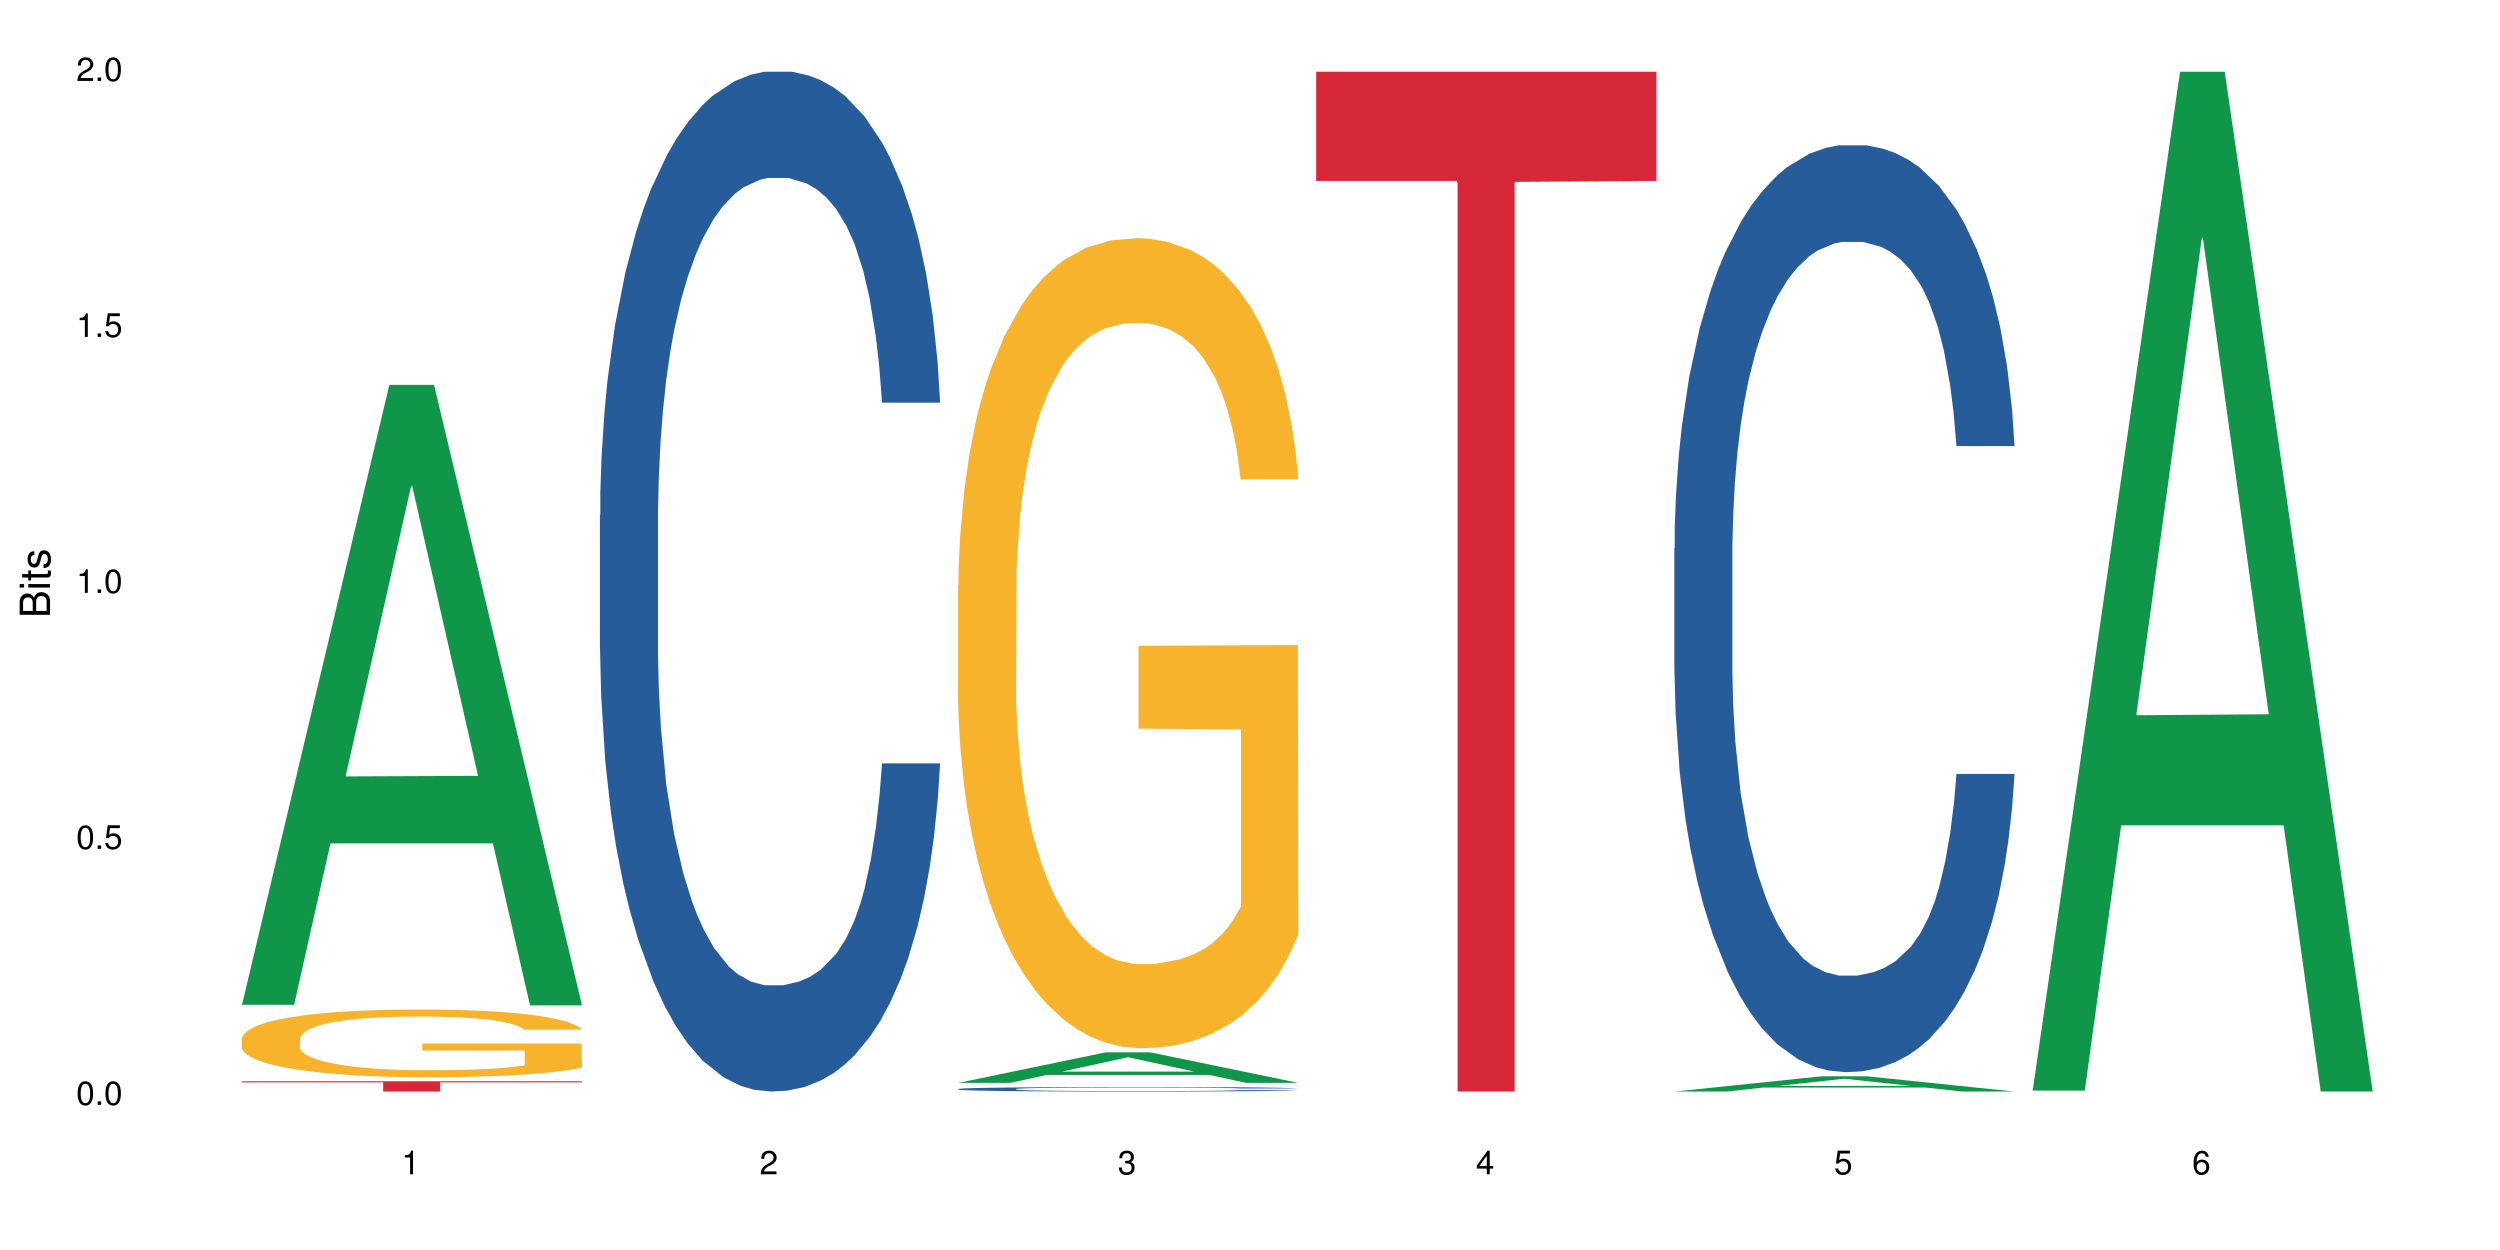 <?xml version="1.0" encoding="UTF-8"?>
<svg xmlns="http://www.w3.org/2000/svg" xmlns:xlink="http://www.w3.org/1999/xlink" width="720pt" height="360pt" viewBox="0 0 720 360" version="1.1">
<defs>
<g>
<symbol overflow="visible" id="glyph0-0">
<path style="stroke:none;" d=""/>
</symbol>
<symbol overflow="visible" id="glyph0-1">
<path style="stroke:none;" d="M 2.641 -6.797 C 2 -6.797 1.422 -6.531 1.078 -6.047 C 0.641 -5.453 0.406 -4.547 0.406 -3.297 C 0.406 -1 1.188 0.219 2.641 0.219 C 4.078 0.219 4.859 -1 4.859 -3.234 C 4.859 -4.562 4.656 -5.438 4.203 -6.047 C 3.844 -6.531 3.281 -6.797 2.641 -6.797 Z M 2.641 -6.047 C 3.547 -6.047 4 -5.125 4 -3.312 C 4 -1.375 3.562 -0.484 2.625 -0.484 C 1.734 -0.484 1.281 -1.422 1.281 -3.281 C 1.281 -5.141 1.734 -6.047 2.641 -6.047 Z M 2.641 -6.047 "/>
</symbol>
<symbol overflow="visible" id="glyph0-2">
<path style="stroke:none;" d="M 1.828 -1 L 0.828 -1 L 0.828 0 L 1.828 0 Z M 1.828 -1 "/>
</symbol>
<symbol overflow="visible" id="glyph0-3">
<path style="stroke:none;" d="M 4.562 -6.797 L 1.062 -6.797 L 0.547 -3.094 L 1.328 -3.094 C 1.719 -3.562 2.047 -3.734 2.578 -3.734 C 3.484 -3.734 4.062 -3.109 4.062 -2.094 C 4.062 -1.125 3.484 -0.531 2.578 -0.531 C 1.828 -0.531 1.375 -0.906 1.188 -1.672 L 0.328 -1.672 C 0.453 -1.109 0.547 -0.844 0.75 -0.594 C 1.125 -0.078 1.828 0.219 2.594 0.219 C 3.969 0.219 4.922 -0.781 4.922 -2.219 C 4.922 -3.562 4.031 -4.484 2.719 -4.484 C 2.25 -4.484 1.859 -4.359 1.469 -4.062 L 1.734 -5.969 L 4.562 -5.969 Z M 4.562 -6.797 "/>
</symbol>
<symbol overflow="visible" id="glyph0-4">
<path style="stroke:none;" d="M 2.484 -4.844 L 2.484 0 L 3.328 0 L 3.328 -6.797 L 2.766 -6.797 C 2.469 -5.75 2.281 -5.609 0.984 -5.453 L 0.984 -4.844 Z M 2.484 -4.844 "/>
</symbol>
<symbol overflow="visible" id="glyph0-5">
<path style="stroke:none;" d="M 4.859 -0.828 L 1.281 -0.828 C 1.359 -1.391 1.672 -1.75 2.5 -2.234 L 3.469 -2.75 C 4.406 -3.266 4.906 -3.969 4.906 -4.812 C 4.906 -5.375 4.672 -5.906 4.266 -6.266 C 3.859 -6.625 3.375 -6.797 2.719 -6.797 C 1.859 -6.797 1.219 -6.5 0.844 -5.922 C 0.609 -5.562 0.5 -5.125 0.484 -4.438 L 1.328 -4.438 C 1.359 -4.906 1.406 -5.188 1.531 -5.406 C 1.75 -5.812 2.188 -6.062 2.703 -6.062 C 3.469 -6.062 4.031 -5.516 4.031 -4.781 C 4.031 -4.25 3.719 -3.797 3.125 -3.438 L 2.234 -2.938 C 0.812 -2.141 0.406 -1.5 0.328 0 L 4.859 0 Z M 4.859 -0.828 "/>
</symbol>
<symbol overflow="visible" id="glyph0-6">
<path style="stroke:none;" d="M 2.125 -3.125 L 2.578 -3.125 C 3.516 -3.125 3.984 -2.703 3.984 -1.891 C 3.984 -1.031 3.469 -0.531 2.578 -0.531 C 1.656 -0.531 1.203 -0.984 1.156 -1.969 L 0.312 -1.969 C 0.344 -1.422 0.438 -1.078 0.609 -0.766 C 0.953 -0.109 1.625 0.219 2.547 0.219 C 3.953 0.219 4.859 -0.609 4.859 -1.906 C 4.859 -2.766 4.516 -3.25 3.703 -3.516 C 4.344 -3.766 4.656 -4.25 4.656 -4.938 C 4.656 -6.109 3.875 -6.797 2.578 -6.797 C 1.203 -6.797 0.484 -6.047 0.453 -4.609 L 1.297 -4.609 C 1.312 -5.016 1.344 -5.25 1.453 -5.453 C 1.641 -5.828 2.062 -6.062 2.594 -6.062 C 3.344 -6.062 3.797 -5.625 3.797 -4.906 C 3.797 -4.422 3.609 -4.141 3.25 -3.984 C 3.016 -3.891 2.719 -3.844 2.125 -3.844 Z M 2.125 -3.125 "/>
</symbol>
<symbol overflow="visible" id="glyph0-7">
<path style="stroke:none;" d="M 3.141 -1.625 L 3.141 0 L 3.984 0 L 3.984 -1.625 L 4.984 -1.625 L 4.984 -2.391 L 3.984 -2.391 L 3.984 -6.797 L 3.359 -6.797 L 0.266 -2.516 L 0.266 -1.625 Z M 3.141 -2.391 L 1 -2.391 L 3.141 -5.359 Z M 3.141 -2.391 "/>
</symbol>
<symbol overflow="visible" id="glyph0-8">
<path style="stroke:none;" d="M 4.781 -5.031 C 4.609 -6.141 3.891 -6.797 2.844 -6.797 C 2.094 -6.797 1.422 -6.438 1.031 -5.828 C 0.609 -5.172 0.406 -4.344 0.406 -3.094 C 0.406 -1.953 0.578 -1.234 0.984 -0.625 C 1.359 -0.078 1.953 0.219 2.703 0.219 C 3.984 0.219 4.922 -0.734 4.922 -2.078 C 4.922 -3.344 4.062 -4.234 2.844 -4.234 C 2.172 -4.234 1.641 -3.969 1.281 -3.469 C 1.281 -5.125 1.828 -6.047 2.797 -6.047 C 3.391 -6.047 3.797 -5.672 3.938 -5.031 Z M 2.734 -3.484 C 3.547 -3.484 4.062 -2.922 4.062 -2 C 4.062 -1.156 3.484 -0.531 2.703 -0.531 C 1.922 -0.531 1.328 -1.188 1.328 -2.047 C 1.328 -2.891 1.906 -3.484 2.734 -3.484 Z M 2.734 -3.484 "/>
</symbol>
<symbol overflow="visible" id="glyph1-0">
<path style="stroke:none;" d=""/>
</symbol>
<symbol overflow="visible" id="glyph1-1">
<path style="stroke:none;" d="M 0 -0.953 L 0 -4.891 C 0 -5.719 -0.234 -6.344 -0.734 -6.797 C -1.188 -7.234 -1.812 -7.469 -2.5 -7.469 C -3.547 -7.469 -4.188 -7 -4.625 -5.875 C -4.984 -6.672 -5.641 -7.094 -6.531 -7.094 C -7.156 -7.094 -7.734 -6.859 -8.141 -6.391 C -8.562 -5.938 -8.75 -5.344 -8.75 -4.5 L -8.75 -0.953 Z M -4.984 -2.062 L -7.766 -2.062 L -7.766 -4.219 C -7.766 -4.844 -7.688 -5.203 -7.453 -5.5 C -7.219 -5.812 -6.859 -5.969 -6.375 -5.969 C -5.906 -5.969 -5.531 -5.812 -5.297 -5.5 C -5.062 -5.203 -4.984 -4.844 -4.984 -4.219 Z M -0.984 -2.062 L -4 -2.062 L -4 -4.781 C -4 -5.328 -3.859 -5.688 -3.578 -5.953 C -3.297 -6.219 -2.922 -6.359 -2.484 -6.359 C -2.062 -6.359 -1.688 -6.219 -1.406 -5.953 C -1.109 -5.688 -0.984 -5.328 -0.984 -4.781 Z M -0.984 -2.062 "/>
</symbol>
<symbol overflow="visible" id="glyph1-2">
<path style="stroke:none;" d="M -6.281 -1.797 L -6.281 -0.797 L 0 -0.797 L 0 -1.797 Z M -8.75 -1.797 L -8.75 -0.797 L -7.484 -0.797 L -7.484 -1.797 Z M -8.75 -1.797 "/>
</symbol>
<symbol overflow="visible" id="glyph1-3">
<path style="stroke:none;" d="M -6.281 -3.047 L -6.281 -2.016 L -8.016 -2.016 L -8.016 -1.016 L -6.281 -1.016 L -6.281 -0.172 L -5.469 -0.172 L -5.469 -1.016 L -0.719 -1.016 C -0.078 -1.016 0.281 -1.453 0.281 -2.234 C 0.281 -2.469 0.25 -2.719 0.188 -3.047 L -0.641 -3.047 C -0.609 -2.922 -0.594 -2.766 -0.594 -2.562 C -0.594 -2.141 -0.719 -2.016 -1.156 -2.016 L -5.469 -2.016 L -5.469 -3.047 Z M -6.281 -3.047 "/>
</symbol>
<symbol overflow="visible" id="glyph1-4">
<path style="stroke:none;" d="M -4.531 -5.25 C -5.766 -5.25 -6.469 -4.422 -6.469 -2.969 C -6.469 -1.516 -5.719 -0.562 -4.547 -0.562 C -3.562 -0.562 -3.094 -1.062 -2.734 -2.562 L -2.516 -3.484 C -2.344 -4.188 -2.094 -4.469 -1.625 -4.469 C -1.047 -4.469 -0.641 -3.875 -0.641 -3 C -0.641 -2.453 -0.797 -2 -1.062 -1.75 C -1.25 -1.594 -1.422 -1.531 -1.875 -1.469 L -1.875 -0.406 C -0.422 -0.453 0.281 -1.266 0.281 -2.922 C 0.281 -4.5 -0.5 -5.516 -1.719 -5.516 C -2.656 -5.516 -3.172 -4.984 -3.469 -3.734 L -3.703 -2.766 C -3.891 -1.953 -4.156 -1.609 -4.594 -1.609 C -5.172 -1.609 -5.547 -2.125 -5.547 -2.938 C -5.547 -3.75 -5.203 -4.172 -4.531 -4.203 Z M -4.531 -5.25 "/>
</symbol>
</g>
</defs>
<g id="surface46033">
<rect x="0" y="0" width="720" height="360" style="fill:rgb(100%,100%,100%);fill-opacity:1;stroke:none;"/>
<path style=" stroke:none;fill-rule:nonzero;fill:rgb(6.275%,58.824%,28.235%);fill-opacity:1;" d="M 69.629 289.391 L 69.734 289.223 L 112.133 110.844 L 125.008 110.844 L 167.617 289.559 L 152.645 289.559 L 141.969 242.906 L 95.172 242.906 L 84.703 289.391 L 69.629 289.391 L 99.676 223.609 L 137.676 223.441 L 118.727 140.043 L 118.52 139.875 L 118.309 140.379 L 99.57 223.441 L 99.676 223.609 Z M 69.629 289.391 "/>
<path style=" stroke:none;fill-rule:nonzero;fill:rgb(96.863%,70.196%,16.863%);fill-opacity:1;" d="M 69.629 299.09 L 69.75 299.07 L 69.75 298.715 L 70.227 297.914 L 71.422 296.809 L 72.977 295.902 L 74.648 295.188 L 75.723 294.816 L 77.516 294.281 L 79.07 293.891 L 83.012 293.086 L 88.031 292.34 L 90.781 292.02 L 93.887 291.715 L 98.309 291.379 L 100.34 291.254 L 106.555 290.969 L 113.605 290.789 L 121.371 290.738 L 124.957 290.754 L 129.855 290.828 L 136.547 291.023 L 140.371 291.199 L 143.359 291.379 L 146.465 291.609 L 150.289 291.965 L 153.875 292.395 L 156.742 292.82 L 159.609 293.355 L 162 293.926 L 164.031 294.547 L 165.824 295.297 L 166.898 295.918 L 167.617 296.543 L 151.008 296.543 L 150.051 295.918 L 148.977 295.438 L 147.184 294.852 L 145.391 294.422 L 143.598 294.086 L 140.25 293.621 L 137.383 293.336 L 133.801 293.086 L 130.332 292.926 L 126.391 292.82 L 124 292.785 L 117.668 292.785 L 111.93 292.91 L 108.586 293.051 L 106.195 293.195 L 102.848 293.461 L 100.816 293.676 L 99.621 293.816 L 96.039 294.371 L 93.648 294.867 L 92.332 295.207 L 90.66 295.742 L 89.465 296.223 L 88.152 296.934 L 87.434 297.469 L 86.477 298.68 L 86.359 301.883 L 86.719 302.562 L 87.434 303.289 L 88.391 303.934 L 89.824 304.609 L 91.258 305.125 L 93.77 305.82 L 95.918 306.281 L 97.59 306.586 L 100.816 307.066 L 102.133 307.227 L 105.238 307.547 L 108.465 307.797 L 112.41 308.008 L 115.395 308.117 L 120.176 308.207 L 126.27 308.207 L 133.441 308.098 L 137.98 307.957 L 141.09 307.812 L 143.121 307.688 L 145.629 307.492 L 147.422 307.316 L 149.094 307.117 L 151.125 306.816 L 151.125 302.562 L 121.609 302.543 L 121.609 300.547 L 167.496 300.531 L 167.617 307.492 L 165.105 307.973 L 162 308.438 L 159.012 308.793 L 155.906 309.094 L 151.484 309.434 L 147.898 309.648 L 142.402 309.898 L 137.383 310.059 L 132.125 310.164 L 127.465 310.219 L 121.969 310.234 L 117.07 310.199 L 111.812 310.094 L 107.629 309.949 L 103.805 309.773 L 99.98 309.539 L 95.203 309.168 L 92.094 308.863 L 88.867 308.488 L 85.641 308.047 L 82.773 307.562 L 80.863 307.191 L 78.949 306.762 L 76.918 306.23 L 75.008 305.625 L 73.574 305.07 L 72.258 304.449 L 71.301 303.859 L 70.348 303.059 L 69.867 302.418 L 69.629 301.867 Z M 69.629 299.09 "/>
<path style=" stroke:none;fill-rule:nonzero;fill:rgb(83.922%,15.686%,22.353%);fill-opacity:1;" d="M 69.629 311.414 L 167.617 311.414 L 167.617 311.73 L 126.777 311.734 L 126.777 314.371 L 110.348 314.371 L 110.348 311.738 L 110.109 311.73 L 69.629 311.73 Z M 69.629 311.414 "/>
<path style=" stroke:none;fill-rule:nonzero;fill:rgb(14.51%,36.078%,60%);fill-opacity:1;" d="M 172.773 148.457 L 172.895 148.188 L 172.895 141.742 L 173.25 131.543 L 174.09 118.656 L 174.926 109.797 L 177.074 93.957 L 180.062 78.652 L 183.168 66.84 L 185.441 59.859 L 187.473 54.492 L 192.133 44.559 L 195.121 39.457 L 198.344 34.891 L 202.289 30.328 L 205.156 27.645 L 211.609 23.348 L 216.391 21.469 L 220.094 20.664 L 228.102 20.664 L 232.879 21.738 L 236.344 23.078 L 240.168 25.227 L 243.395 27.645 L 249.012 33.551 L 254.031 41.066 L 256.301 45.363 L 259.887 53.684 L 262.633 61.738 L 264.547 68.719 L 266.699 78.652 L 268.609 90.734 L 270.043 104.426 L 270.762 115.969 L 254.031 115.969 L 253.195 105.23 L 252.238 96.91 L 250.445 85.902 L 248.652 78.117 L 246.145 70.332 L 243.875 65.23 L 240.766 60.129 L 238.02 56.906 L 235.152 54.492 L 232.402 52.879 L 227.145 51.27 L 221.051 51.27 L 218.781 51.805 L 214.121 53.953 L 211.609 55.832 L 208.023 59.59 L 205.516 63.082 L 202.527 68.449 L 200.496 73.016 L 197.988 79.996 L 196.195 86.172 L 194.164 95.031 L 192.969 101.742 L 191.895 109.258 L 190.938 118.117 L 190.219 127.516 L 189.742 137.449 L 189.504 147.113 L 189.504 188.727 L 189.742 198.391 L 190.34 209.668 L 191.895 226.043 L 194.164 240.273 L 196.793 251.547 L 199.301 259.602 L 200.734 263.359 L 202.648 267.656 L 205.637 273.027 L 209.938 278.395 L 212.445 280.543 L 216.27 282.691 L 220.215 283.766 L 225.473 283.766 L 230.133 282.691 L 233.238 281.348 L 236.465 279.199 L 240.887 274.637 L 243.637 270.34 L 246.023 265.242 L 247.816 260.141 L 249.012 255.844 L 250.805 247.52 L 252.238 238.395 L 253.312 228.996 L 254.031 219.867 L 270.762 219.867 L 270.043 230.609 L 268.969 241.078 L 267.891 248.863 L 266.219 258.262 L 264.309 266.582 L 261.559 275.98 L 259.289 282.152 L 256.301 288.867 L 253.555 293.969 L 250.566 298.531 L 246.145 303.898 L 243.277 306.586 L 240.168 309 L 236.465 311.148 L 231.805 313.027 L 226.785 314.102 L 222.125 314.371 L 217.105 313.832 L 213.402 312.762 L 208.504 310.344 L 202.41 305.512 L 197.988 300.41 L 194.523 295.309 L 191.535 289.941 L 188.188 282.691 L 183.887 270.879 L 181.258 261.75 L 179.465 254.234 L 177.434 243.762 L 176 234.367 L 174.328 219.332 L 173.133 200.27 L 172.773 185.504 Z M 172.773 148.457 "/>
<path style=" stroke:none;fill-rule:nonzero;fill:rgb(6.275%,58.824%,28.235%);fill-opacity:1;" d="M 275.918 311.867 L 276.023 311.859 L 318.422 303.078 L 331.297 303.078 L 373.906 311.875 L 358.934 311.875 L 348.258 309.578 L 301.461 309.578 L 290.992 311.867 L 275.918 311.867 L 305.961 308.629 L 343.965 308.621 L 325.016 304.516 L 324.805 304.508 L 324.598 304.531 L 305.859 308.621 L 305.961 308.629 Z M 275.918 311.867 "/>
<path style=" stroke:none;fill-rule:nonzero;fill:rgb(14.51%,36.078%,60%);fill-opacity:1;" d="M 275.918 313.629 L 276.039 313.625 L 276.039 313.598 L 276.395 313.551 L 277.23 313.496 L 278.07 313.453 L 280.219 313.383 L 283.207 313.316 L 286.312 313.262 L 288.586 313.23 L 290.617 313.207 L 295.277 313.164 L 298.262 313.141 L 301.488 313.121 L 305.434 313.098 L 308.301 313.086 L 314.754 313.066 L 319.535 313.059 L 323.238 313.055 L 331.246 313.055 L 336.023 313.059 L 339.488 313.066 L 343.312 313.074 L 346.539 313.086 L 352.156 313.113 L 357.176 313.148 L 359.445 313.168 L 363.031 313.203 L 365.777 313.238 L 367.691 313.27 L 369.84 313.316 L 371.754 313.371 L 373.188 313.43 L 373.906 313.48 L 357.176 313.48 L 356.34 313.434 L 355.383 313.398 L 353.59 313.348 L 351.797 313.312 L 349.289 313.277 L 347.02 313.254 L 343.91 313.23 L 341.164 313.219 L 338.293 313.207 L 335.547 313.199 L 330.289 313.191 L 324.195 313.191 L 321.922 313.195 L 317.262 313.203 L 314.754 313.215 L 311.168 313.23 L 308.66 313.246 L 305.672 313.27 L 303.641 313.289 L 301.133 313.32 L 299.34 313.348 L 297.309 313.387 L 296.113 313.418 L 295.035 313.453 L 294.082 313.492 L 293.363 313.535 L 292.887 313.578 L 292.648 313.621 L 292.648 313.809 L 292.887 313.852 L 293.484 313.902 L 295.035 313.977 L 297.309 314.039 L 299.938 314.09 L 302.445 314.125 L 303.879 314.141 L 305.793 314.16 L 308.777 314.184 L 313.082 314.211 L 315.59 314.219 L 319.414 314.23 L 323.359 314.234 L 328.617 314.234 L 333.277 314.23 L 336.383 314.223 L 339.609 314.215 L 344.031 314.191 L 346.777 314.172 L 349.168 314.152 L 350.961 314.129 L 352.156 314.109 L 353.949 314.07 L 355.383 314.031 L 356.457 313.988 L 357.176 313.949 L 373.906 313.949 L 373.188 313.996 L 372.113 314.043 L 371.035 314.078 L 369.363 314.121 L 367.453 314.156 L 364.703 314.199 L 362.434 314.227 L 359.445 314.258 L 356.695 314.281 L 353.711 314.301 L 349.289 314.324 L 346.422 314.336 L 343.312 314.348 L 339.609 314.355 L 334.949 314.363 L 329.93 314.371 L 325.27 314.371 L 320.25 314.367 L 316.547 314.363 L 311.648 314.352 L 305.551 314.332 L 301.133 314.309 L 297.664 314.285 L 294.68 314.262 L 291.332 314.23 L 287.031 314.176 L 284.402 314.137 L 282.609 314.102 L 280.578 314.055 L 279.145 314.012 L 277.473 313.945 L 276.277 313.859 L 275.918 313.793 Z M 275.918 313.629 "/>
<path style=" stroke:none;fill-rule:nonzero;fill:rgb(96.863%,70.196%,16.863%);fill-opacity:1;" d="M 275.918 168.512 L 276.039 168.301 L 276.039 164.039 L 276.516 154.449 L 277.711 141.238 L 279.262 130.375 L 280.938 121.852 L 282.012 117.375 L 283.805 110.984 L 285.359 106.297 L 289.301 96.707 L 294.32 87.758 L 297.07 83.922 L 300.176 80.301 L 304.598 76.254 L 306.629 74.762 L 312.844 71.352 L 319.891 69.223 L 327.66 68.582 L 331.246 68.797 L 336.145 69.648 L 342.836 71.992 L 346.66 74.121 L 349.648 76.254 L 352.754 79.023 L 356.578 83.285 L 360.164 88.398 L 363.031 93.512 L 365.898 99.902 L 368.289 106.723 L 370.32 114.18 L 372.113 123.129 L 373.188 130.586 L 373.906 138.043 L 357.293 138.043 L 356.34 130.586 L 355.262 124.832 L 353.473 117.801 L 351.68 112.688 L 349.887 108.641 L 346.539 103.102 L 343.672 99.691 L 340.086 96.707 L 336.621 94.789 L 332.68 93.512 L 330.289 93.086 L 323.957 93.086 L 318.219 94.578 L 314.875 96.281 L 312.484 97.984 L 309.137 101.184 L 307.105 103.738 L 305.91 105.445 L 302.328 112.051 L 299.938 118.016 L 298.621 122.062 L 296.949 128.457 L 295.754 134.207 L 294.441 142.73 L 293.723 149.125 L 292.766 163.613 L 292.648 201.965 L 293.004 210.062 L 293.723 218.801 L 294.68 226.469 L 296.113 234.566 L 297.547 240.746 L 300.055 249.055 L 302.207 254.594 L 303.879 258.219 L 307.105 263.969 L 308.422 265.887 L 311.527 269.723 L 314.754 272.707 L 318.699 275.262 L 321.684 276.543 L 326.465 277.605 L 332.559 277.605 L 339.73 276.328 L 344.27 274.625 L 347.375 272.918 L 349.406 271.43 L 351.918 269.086 L 353.711 266.953 L 355.383 264.609 L 357.414 260.988 L 357.414 210.062 L 327.898 209.852 L 327.898 185.984 L 373.785 185.773 L 373.906 269.086 L 371.395 274.836 L 368.289 280.379 L 365.301 284.637 L 362.195 288.262 L 357.773 292.309 L 354.188 294.867 L 348.691 297.848 L 343.672 299.766 L 338.414 301.047 L 333.754 301.684 L 328.258 301.898 L 323.359 301.473 L 318.102 300.191 L 313.918 298.488 L 310.094 296.359 L 306.27 293.586 L 301.488 289.113 L 298.383 285.492 L 295.156 281.016 L 291.93 275.691 L 289.062 269.938 L 287.148 265.461 L 285.238 260.348 L 283.207 253.957 L 281.297 246.711 L 279.859 240.105 L 278.547 232.648 L 277.59 225.617 L 276.633 216.027 L 276.156 208.359 L 275.918 201.754 Z M 275.918 168.512 "/>
<path style=" stroke:none;fill-rule:nonzero;fill:rgb(83.922%,15.686%,22.353%);fill-opacity:1;" d="M 379.062 20.664 L 477.047 20.664 L 477.047 52.102 L 436.211 52.379 L 436.211 314.371 L 419.781 314.371 L 419.781 52.652 L 419.543 52.102 L 379.062 52.102 Z M 379.062 20.664 "/>
<path style=" stroke:none;fill-rule:nonzero;fill:rgb(6.275%,58.824%,28.235%);fill-opacity:1;" d="M 482.207 314.367 L 482.312 314.363 L 524.707 309.965 L 537.586 309.965 L 580.191 314.371 L 565.223 314.371 L 554.543 313.219 L 507.75 313.219 L 497.281 314.367 L 482.207 314.367 L 512.25 312.746 L 550.254 312.742 L 531.305 310.684 L 531.094 310.68 L 530.887 310.691 L 512.145 312.742 L 512.25 312.746 Z M 482.207 314.367 "/>
<path style=" stroke:none;fill-rule:nonzero;fill:rgb(14.51%,36.078%,60%);fill-opacity:1;" d="M 482.207 157.996 L 482.324 157.754 L 482.324 151.895 L 482.684 142.625 L 483.52 130.914 L 484.355 122.859 L 486.508 108.465 L 489.496 94.559 L 492.602 83.82 L 494.871 77.477 L 496.902 72.598 L 501.562 63.57 L 504.551 58.934 L 507.777 54.785 L 511.723 50.637 L 514.59 48.199 L 521.043 44.293 L 525.82 42.586 L 529.527 41.855 L 537.531 41.855 L 542.312 42.832 L 545.777 44.051 L 549.602 46.004 L 552.828 48.199 L 558.445 53.566 L 563.465 60.398 L 565.734 64.301 L 569.32 71.867 L 572.066 79.188 L 573.98 85.531 L 576.129 94.559 L 578.043 105.539 L 579.477 117.98 L 580.191 128.473 L 563.465 128.473 L 562.625 118.715 L 561.672 111.148 L 559.879 101.145 L 558.086 94.07 L 555.578 86.992 L 553.305 82.359 L 550.199 77.723 L 547.449 74.793 L 544.582 72.598 L 541.836 71.133 L 536.578 69.668 L 530.484 69.668 L 528.211 70.156 L 523.551 72.109 L 521.043 73.816 L 517.457 77.234 L 514.949 80.406 L 511.961 85.285 L 509.93 89.434 L 507.418 95.777 L 505.629 101.391 L 503.598 109.441 L 502.402 115.539 L 501.324 122.371 L 500.371 130.426 L 499.652 138.965 L 499.176 147.992 L 498.934 156.777 L 498.934 194.594 L 499.176 203.379 L 499.773 213.629 L 501.324 228.512 L 503.598 241.441 L 506.227 251.691 L 508.734 259.012 L 510.168 262.426 L 512.078 266.328 L 515.066 271.211 L 519.371 276.09 L 521.879 278.043 L 525.703 279.992 L 529.645 280.969 L 534.902 280.969 L 539.562 279.992 L 542.672 278.773 L 545.898 276.82 L 550.32 272.672 L 553.066 268.77 L 555.457 264.133 L 557.25 259.496 L 558.445 255.594 L 560.238 248.031 L 561.672 239.734 L 562.746 231.195 L 563.465 222.898 L 580.191 222.898 L 579.477 232.66 L 578.402 242.176 L 577.324 249.25 L 575.652 257.789 L 573.738 265.355 L 570.992 273.895 L 568.723 279.504 L 565.734 285.605 L 562.984 290.242 L 559.996 294.391 L 555.578 299.27 L 552.707 301.711 L 549.602 303.906 L 545.898 305.855 L 541.238 307.566 L 536.219 308.543 L 531.559 308.785 L 526.539 308.297 L 522.836 307.32 L 517.934 305.125 L 511.84 300.734 L 507.418 296.098 L 503.953 291.461 L 500.969 286.582 L 497.621 279.992 L 493.32 269.258 L 490.691 260.961 L 488.898 254.129 L 486.867 244.613 L 485.434 236.074 L 483.758 222.41 L 482.562 205.086 L 482.207 191.668 Z M 482.207 157.996 "/>
<path style=" stroke:none;fill-rule:nonzero;fill:rgb(6.275%,58.824%,28.235%);fill-opacity:1;" d="M 585.352 314.094 L 585.453 313.82 L 627.852 20.664 L 640.73 20.664 L 683.336 314.371 L 668.367 314.371 L 657.688 237.703 L 610.895 237.703 L 600.426 314.094 L 585.352 314.094 L 615.395 205.988 L 653.398 205.711 L 634.449 68.648 L 634.238 68.375 L 634.031 69.199 L 615.289 205.711 L 615.395 205.988 Z M 585.352 314.094 "/>
<g style="fill:rgb(0%,0%,0%);fill-opacity:1;">
  <use xlink:href="#glyph0-1" x="21.957" y="318.198"/>
  <use xlink:href="#glyph0-2" x="27.291" y="318.198"/>
  <use xlink:href="#glyph0-1" x="29.958" y="318.198"/>
</g>
<g style="fill:rgb(0%,0%,0%);fill-opacity:1;">
  <use xlink:href="#glyph0-1" x="21.957" y="244.476"/>
  <use xlink:href="#glyph0-2" x="27.291" y="244.476"/>
  <use xlink:href="#glyph0-3" x="29.958" y="244.476"/>
</g>
<g style="fill:rgb(0%,0%,0%);fill-opacity:1;">
  <use xlink:href="#glyph0-4" x="21.957" y="170.753"/>
  <use xlink:href="#glyph0-2" x="27.291" y="170.753"/>
  <use xlink:href="#glyph0-1" x="29.958" y="170.753"/>
</g>
<g style="fill:rgb(0%,0%,0%);fill-opacity:1;">
  <use xlink:href="#glyph0-4" x="21.957" y="97.034"/>
  <use xlink:href="#glyph0-2" x="27.291" y="97.034"/>
  <use xlink:href="#glyph0-3" x="29.958" y="97.034"/>
</g>
<g style="fill:rgb(0%,0%,0%);fill-opacity:1;">
  <use xlink:href="#glyph0-5" x="21.957" y="23.312"/>
  <use xlink:href="#glyph0-2" x="27.291" y="23.312"/>
  <use xlink:href="#glyph0-1" x="29.958" y="23.312"/>
</g>
<g style="fill:rgb(0%,0%,0%);fill-opacity:1;">
  <use xlink:href="#glyph0-4" x="115.621" y="338.19"/>
</g>
<g style="fill:rgb(0%,0%,0%);fill-opacity:1;">
  <use xlink:href="#glyph0-5" x="218.766" y="338.19"/>
</g>
<g style="fill:rgb(0%,0%,0%);fill-opacity:1;">
  <use xlink:href="#glyph0-6" x="321.91" y="338.19"/>
</g>
<g style="fill:rgb(0%,0%,0%);fill-opacity:1;">
  <use xlink:href="#glyph0-7" x="425.055" y="338.19"/>
</g>
<g style="fill:rgb(0%,0%,0%);fill-opacity:1;">
  <use xlink:href="#glyph0-3" x="528.199" y="338.19"/>
</g>
<g style="fill:rgb(0%,0%,0%);fill-opacity:1;">
  <use xlink:href="#glyph0-8" x="631.344" y="338.19"/>
</g>
<g style="fill:rgb(0%,0%,0%);fill-opacity:1;">
  <use xlink:href="#glyph1-1" x="14.412" y="178.016"/>
  <use xlink:href="#glyph1-2" x="14.412" y="170.012"/>
  <use xlink:href="#glyph1-3" x="14.412" y="167.348"/>
  <use xlink:href="#glyph1-4" x="14.412" y="164.012"/>
</g>
</g>
</svg>
